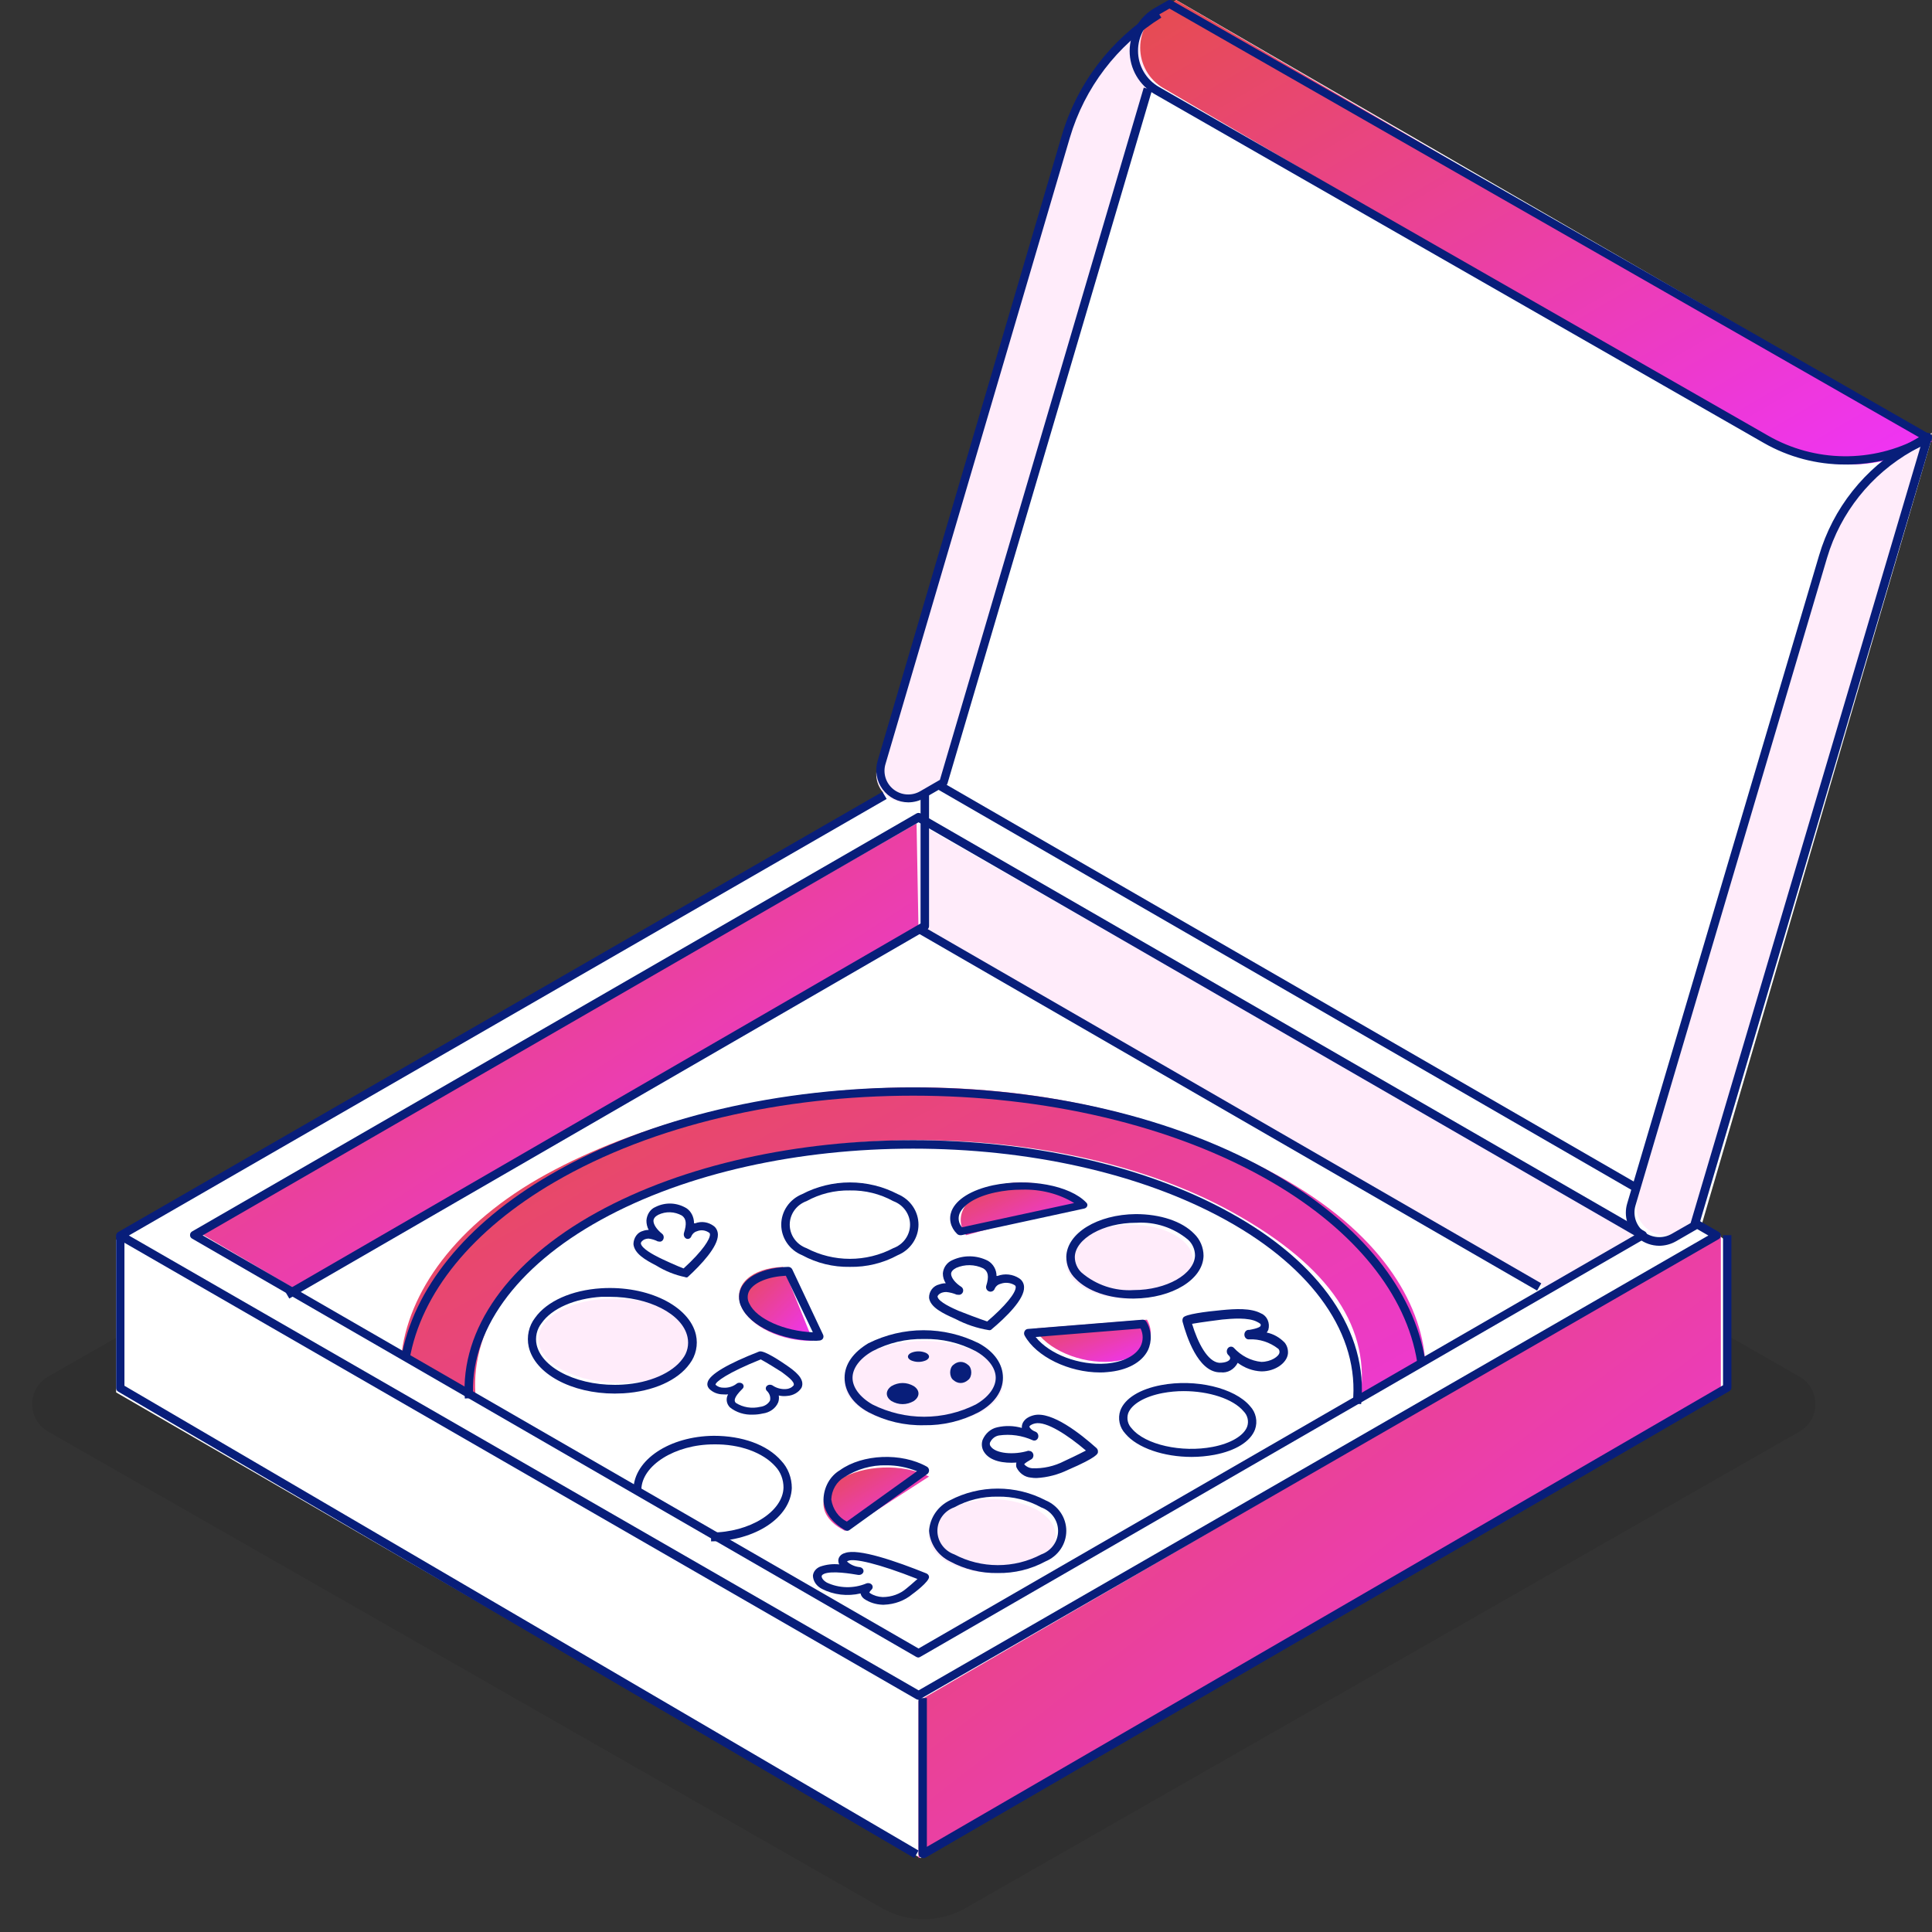 <svg width="183" height="183" viewBox="0 0 183 183" fill="none" xmlns="http://www.w3.org/2000/svg">
<rect x="0" y="0" width="183" height="183" fill="#333333" stroke="none"/>
<path opacity="0.08" d="M87.496 83L67.983 94.15L30.007 115.85L4.558 130.392C2.543 131.543 2.543 134.449 4.558 135.601L83.527 180.732C85.986 182.137 89.006 182.137 91.465 180.732L170.442 135.601C172.457 134.449 172.457 131.543 170.441 130.391L87.496 83Z" fill="black"/>
<path d="M183 41.442L111.413 0C111.413 0 103.024 6.433 101.357 12.469L83.794 72.478C83.658 72.922 83.642 73.394 83.748 73.846C83.854 74.298 84.078 74.713 84.397 75.05L84.183 74.938L11 117.439V131.89L87.191 176L163.381 131.867V117.439L161.23 115.847L183 41.442Z" fill="white"/>
<path d="M121.13 111.395C97.698 98.453 68.316 102.155 51.798 111.194C43.152 115.927 38.582 122.462 38 128.596L86.851 157L135 128.942C134.601 123.34 130.717 116.691 121.13 111.395Z" fill="url(#paint0_linear_3156_18992)"/>
<path d="M116.679 114.789C100.282 105.737 73.695 105.737 57.298 114.789C48.716 119.528 44.63 125.807 45.026 132.013L87.273 157L128.84 132.521C129.838 125.928 126.219 120.06 116.679 114.789Z" fill="white"/>
<path d="M87 161.126V176L163 131.537V117L87 161.126Z" fill="url(#paint1_linear_3156_18992)"/>
<path d="M87 78V88.201L146.395 122L155 116.848L87 78Z" fill="#FFECFA"/>
<path d="M19 116.831L27.779 122L87 88.04L86.819 78L19 116.831Z" fill="url(#paint2_linear_3156_18992)"/>
<path d="M87.182 73L11 117.06L87 161L163 117.052L87.182 73ZM18.692 117.06L87 77.599L155.3 117.099L87 156.6L18.692 117.06Z" fill="white"/>
<path d="M110 1C105.643 3.687 102.436 7.849 100.986 12.702L83.11 72.578C82.957 73.089 82.964 73.634 83.128 74.142C83.293 74.65 83.609 75.098 84.034 75.427C84.46 75.757 84.977 75.954 85.518 75.993C86.058 76.032 86.598 75.91 87.068 75.644L89.112 74.484L108.926 8.086L110 1Z" fill="#FFECFA"/>
<path d="M111.4 0L110.185 0.683C109.521 1.071 108.969 1.629 108.586 2.301C108.202 2.974 108 3.736 108 4.513C108 5.289 108.202 6.052 108.586 6.724C108.969 7.396 109.521 7.954 110.185 8.342L167.735 41.968C170.012 43.299 172.595 44 175.225 44C177.854 44 180.437 43.299 182.714 41.968L183 41.799L111.4 0Z" fill="url(#paint3_linear_3156_18992)"/>
<path d="M161.038 115.523L159.116 116.631C158.642 116.905 158.096 117.031 157.55 116.993C157.003 116.956 156.48 116.756 156.049 116.419C155.618 116.083 155.298 115.625 155.131 115.106C154.963 114.586 154.957 114.029 155.111 113.506L173.156 52.336C174.435 47.967 177.355 44.256 181.31 41.973L183 41L161.038 115.523Z" fill="#FFECFA"/>
<path d="M86.988 161C86.919 160.999 86.851 160.98 86.791 160.945L11.197 117.375C11.136 117.342 11.085 117.293 11.05 117.234C11.015 117.174 10.998 117.105 11 117.036C10.999 116.967 11.017 116.899 11.051 116.84C11.086 116.78 11.137 116.731 11.197 116.698L83.589 75L83.983 75.677L12.207 117.028L87.012 160.111L161.817 117.028L160.176 116.084L160.571 115.408L162.803 116.69C162.862 116.724 162.912 116.774 162.947 116.833C162.981 116.892 163 116.96 163 117.028C163 117.097 162.982 117.165 162.948 117.224C162.913 117.284 162.863 117.333 162.803 117.367L87.209 160.906C87.145 160.956 87.069 160.988 86.988 161Z" fill="#081E7A"/>
<path d="M89.28 74.117L88.883 74.805L154.884 112.911L155.281 112.223L89.28 74.117Z" fill="#081E7A"/>
<path d="M134.234 129C133.215 122.621 128.327 116.553 120.477 111.976C101.737 101.052 71.247 101.052 52.515 111.976C44.752 116.497 39.88 122.47 38.79 128.785L38 128.649C39.129 122.095 44.136 115.891 52.104 111.283C71.057 100.239 101.903 100.239 120.856 111.283C128.919 115.987 133.942 122.23 135 128.872L134.234 129Z" fill="#081E7A"/>
<path d="M128.927 133L128.133 132.919C128.816 126.461 124.418 120.14 116.084 115.546C99.773 106.553 73.222 106.553 56.918 115.546C48.822 120.011 44.417 126.154 44.821 132.419L44.028 132.467C43.599 125.88 48.163 119.454 56.537 114.836C73.063 105.721 99.939 105.721 116.457 114.836C125.093 119.567 129.641 126.186 128.927 133Z" fill="#081E7A"/>
<path d="M107.091 116C110.403 116 113.047 117.512 112.999 119.44C112.952 121.368 110.22 122.968 106.909 123C103.597 123.032 100.945 121.48 101.001 119.552C101.056 117.624 103.78 116 107.091 116Z" fill="#FFECFA"/>
<path d="M107.31 123C105.043 123 103.017 122.303 101.888 121.129C101.605 120.862 101.381 120.538 101.228 120.178C101.075 119.818 100.997 119.429 101 119.037C101.057 116.805 103.954 115.033 107.585 115C109.893 115 111.958 115.673 113.112 116.863C113.392 117.132 113.614 117.457 113.767 117.816C113.92 118.176 113.999 118.563 114 118.955C113.944 121.187 111.047 122.967 107.407 123H107.31ZM107.682 115.821H107.593C104.502 115.821 101.847 117.33 101.807 119.062C101.808 119.343 101.866 119.621 101.979 119.878C102.091 120.136 102.255 120.366 102.461 120.555C103.839 121.725 105.607 122.312 107.399 122.196C110.498 122.196 113.145 120.678 113.193 118.914C113.191 118.634 113.132 118.357 113.019 118.102C112.907 117.846 112.743 117.617 112.539 117.429C111.17 116.285 109.426 115.711 107.657 115.821H107.682Z" fill="#081E7A"/>
<path d="M80.502 119.998C78.921 120.028 77.361 119.646 75.983 118.894C75.395 118.655 74.894 118.253 74.541 117.738C74.188 117.223 74 116.618 74 116C74 115.382 74.188 114.777 74.541 114.262C74.894 113.747 75.395 113.345 75.983 113.106C77.373 112.38 78.927 112 80.506 112C82.085 112 83.639 112.38 85.03 113.106C85.614 113.348 86.112 113.751 86.463 114.266C86.813 114.78 87 115.383 87 116C87 116.617 86.813 117.22 86.463 117.734C86.112 118.249 85.614 118.652 85.03 118.894C83.648 119.646 82.086 120.027 80.502 119.998ZM80.502 112.759C79.065 112.732 77.647 113.082 76.397 113.771C75.929 113.941 75.526 114.245 75.241 114.644C74.957 115.042 74.804 115.515 74.804 116C74.804 116.485 74.957 116.958 75.241 117.356C75.526 117.755 75.929 118.059 76.397 118.229C77.658 118.891 79.069 119.238 80.502 119.238C81.936 119.238 83.347 118.891 84.608 118.229C85.076 118.059 85.479 117.755 85.763 117.356C86.048 116.958 86.201 116.485 86.201 116C86.201 115.515 86.048 115.042 85.763 114.644C85.479 114.245 85.076 113.941 84.608 113.771C83.358 113.082 81.94 112.732 80.502 112.759Z" fill="#081E7A"/>
<path d="M51.072 127.398C50.503 125.208 53.377 123.222 57.474 123.018C61.572 122.813 65.369 124.397 65.93 126.602C66.49 128.807 63.625 130.778 59.519 130.982C55.414 131.187 51.632 129.61 51.072 127.398Z" fill="#FFECFA"/>
<path d="M58.228 132C54.162 132 50.664 130.142 50.08 127.567C49.974 127.093 49.974 126.599 50.078 126.125C50.181 125.65 50.387 125.206 50.68 124.826C51.8 123.251 54.146 122.201 56.939 122.026C61.35 121.751 65.296 123.692 65.92 126.434C66.025 126.908 66.027 127.4 65.924 127.875C65.822 128.349 65.618 128.794 65.328 129.175C64.199 130.758 61.854 131.8 59.06 131.975L58.228 132ZM57.764 122.834H56.963C54.442 122.993 52.265 123.934 51.296 125.334C51.073 125.616 50.915 125.947 50.835 126.303C50.754 126.658 50.753 127.028 50.832 127.384C51.36 129.709 55.026 131.4 58.988 131.15C61.51 131 63.687 130.05 64.663 128.692C64.883 128.409 65.039 128.077 65.118 127.722C65.197 127.367 65.198 126.998 65.12 126.642C64.647 124.442 61.422 122.834 57.764 122.834Z" fill="#081E7A"/>
<path d="M67.354 146V145.162C71.019 145.162 74.16 143.178 74.213 140.908C74.215 140.538 74.149 140.171 74.02 139.83C73.891 139.488 73.702 139.18 73.463 138.923C72.294 137.591 70.075 136.771 67.616 136.812C63.95 136.812 60.81 138.797 60.75 141.067H60C60.068 138.27 63.411 136.042 67.609 136C70.3 136 72.669 136.838 73.996 138.362C74.313 138.693 74.566 139.094 74.739 139.539C74.912 139.984 75.001 140.464 75 140.95C74.888 143.73 71.552 145.958 67.354 146Z" fill="#081E7A"/>
<path d="M98.243 147.976C96.939 148.648 95.481 149 94 149C92.519 149 91.061 148.648 89.757 147.976C87.414 146.611 87.414 144.389 89.757 143.024C91.061 142.352 92.519 142 94 142C95.481 142 96.939 142.352 98.243 143.024C100.586 144.389 100.586 146.611 98.243 147.976Z" fill="#FFECFA"/>
<path d="M94.503 148.999C92.921 149.027 91.36 148.646 89.98 147.895C89.419 147.621 88.942 147.21 88.595 146.703C88.248 146.196 88.043 145.61 88 145.002C88.04 144.394 88.244 143.807 88.591 143.299C88.939 142.791 89.417 142.381 89.98 142.109C91.371 141.381 92.926 141 94.507 141C96.087 141 97.643 141.381 99.034 142.109C99.618 142.352 100.115 142.755 100.464 143.269C100.814 143.784 101 144.386 101 145.002C101 145.618 100.814 146.221 100.464 146.735C100.115 147.249 99.618 147.653 99.034 147.895C97.651 148.646 96.088 149.027 94.503 148.999ZM94.503 141.762C93.065 141.737 91.645 142.086 90.393 142.773C89.923 142.941 89.517 143.244 89.231 143.643C88.945 144.042 88.791 144.516 88.791 145.002C88.791 145.488 88.945 145.962 89.231 146.361C89.517 146.76 89.923 147.064 90.393 147.232C91.655 147.899 93.069 148.249 94.506 148.25C95.943 148.252 97.358 147.904 98.621 147.239C99.091 147.071 99.496 146.768 99.783 146.369C100.069 145.97 100.223 145.496 100.223 145.01C100.223 144.524 100.069 144.05 99.783 143.651C99.496 143.252 99.091 142.948 98.621 142.78C97.368 142.087 95.945 141.735 94.503 141.762Z" fill="#081E7A"/>
<path d="M112.87 138C110.255 138 107.736 137.164 106.595 135.8C106.321 135.507 106.132 135.149 106.049 134.762C105.965 134.375 105.99 133.974 106.119 133.599C106.547 132.457 107.958 131.583 109.97 131.2C113.242 130.578 116.942 131.453 118.408 133.193C118.683 133.487 118.871 133.847 118.953 134.235C119.036 134.623 119.009 135.026 118.875 135.401C118.447 136.543 117.045 137.417 115.025 137.801C114.314 137.932 113.593 137.999 112.87 138ZM112.125 131.767C111.455 131.766 110.786 131.828 110.128 131.951C108.433 132.273 107.189 133.001 106.864 133.86C106.78 134.11 106.768 134.378 106.829 134.635C106.891 134.892 107.023 135.127 107.213 135.317C108.48 136.85 111.919 137.617 114.874 137.049C116.562 136.727 117.814 135.991 118.131 135.133C118.218 134.883 118.232 134.615 118.172 134.358C118.112 134.101 117.98 133.865 117.79 133.676C116.8 132.495 114.494 131.767 112.125 131.767Z" fill="#081E7A"/>
<path d="M92.804 128.175C95.732 129.775 95.732 132.271 92.804 133.83C91.139 134.601 89.33 135 87.5 135C85.67 135 83.861 134.601 82.196 133.83C79.268 132.231 79.268 129.735 82.196 128.175C83.86 127.401 85.669 127 87.5 127C89.331 127 91.14 127.401 92.804 128.175Z" fill="#FFECFA"/>
<path d="M87.519 134.997C85.699 135.043 83.896 134.62 82.256 133.764C80.752 132.947 80 131.763 80 130.497C80 129.232 80.812 128.097 82.256 127.231C83.896 126.42 85.678 126 87.481 126C89.284 126 91.066 126.42 92.707 127.231C94.21 128.048 95 129.232 95 130.497C95 131.763 94.188 132.947 92.707 133.764C91.09 134.608 89.313 135.03 87.519 134.997ZM87.519 126.831C85.834 126.794 84.165 127.189 82.647 127.983C81.421 128.677 80.752 129.616 80.752 130.506C80.752 131.396 81.421 132.335 82.647 133.037C84.18 133.8 85.847 134.195 87.534 134.195C89.221 134.195 90.888 133.8 92.421 133.037C93.647 132.335 94.316 131.404 94.316 130.506C94.316 129.607 93.647 128.677 92.421 127.983C90.894 127.184 89.214 126.789 87.519 126.831Z" fill="#081E7A"/>
<path d="M86.555 131.294C87.148 131.684 87.148 132.296 86.555 132.706C86.221 132.9 85.861 133 85.497 133C85.133 133 84.773 132.9 84.439 132.706C83.854 132.316 83.854 131.704 84.439 131.294C84.773 131.1 85.133 131 85.497 131C85.861 131 86.221 131.1 86.555 131.294Z" fill="#081E7A"/>
<path d="M87.706 128.146C88.098 128.341 88.098 128.659 87.706 128.854C87.485 128.95 87.244 129 87 129C86.756 129 86.515 128.95 86.294 128.854C85.902 128.659 85.902 128.341 86.294 128.146C86.515 128.05 86.756 128 87 128C87.244 128 87.485 128.05 87.706 128.146Z" fill="#081E7A"/>
<path d="M91.704 129.291C91.793 129.356 91.868 129.457 91.92 129.582C91.972 129.708 92 129.852 92 130C92 130.148 91.972 130.292 91.92 130.418C91.868 130.543 91.793 130.644 91.704 130.709C91.49 130.899 91.245 131 90.996 131C90.747 131 90.502 130.899 90.288 130.709C90.201 130.641 90.129 130.54 90.078 130.415C90.027 130.29 90 130.146 90 130C90 129.854 90.027 129.71 90.078 129.585C90.129 129.46 90.201 129.359 90.288 129.291C90.502 129.101 90.747 129 90.996 129C91.245 129 91.49 129.101 91.704 129.291Z" fill="#081E7A"/>
<path d="M80.036 145C77.544 143.75 77.305 141.581 79.511 140.166C81.717 138.751 85.507 138.594 88 139.859L80.036 145Z" fill="url(#paint4_linear_3156_18992)"/>
<path d="M80.251 145C80.192 145.003 80.133 144.989 80.081 144.959C78.797 144.236 78.052 143.213 78 142.068C78.009 141.49 78.157 140.924 78.431 140.43C78.705 139.936 79.094 139.532 79.557 139.258C81.69 137.723 85.387 137.569 87.8 138.925C87.858 138.957 87.907 139.006 87.942 139.066C87.978 139.126 87.997 139.195 88 139.266C88.002 139.337 87.988 139.407 87.958 139.47C87.928 139.533 87.884 139.586 87.83 139.624L80.45 144.935C80.392 144.979 80.322 145.002 80.251 145ZM83.941 138.795C82.545 138.76 81.167 139.154 79.963 139.932C79.609 140.132 79.31 140.431 79.095 140.799C78.88 141.167 78.757 141.59 78.738 142.027C78.807 142.484 78.978 142.914 79.236 143.28C79.493 143.646 79.829 143.935 80.214 144.123L86.856 139.356C85.922 138.979 84.935 138.789 83.941 138.795Z" fill="#081E7A"/>
<path d="M91.506 117C90.204 115.221 91.506 113.117 94.384 112.312C97.263 111.508 100.69 112.312 102 114.092L91.506 117Z" fill="url(#paint5_linear_3156_18992)"/>
<path d="M90.976 117C90.913 117 90.85 116.988 90.793 116.965C90.737 116.942 90.687 116.909 90.648 116.867C90.347 116.573 90.141 116.219 90.051 115.84C89.961 115.461 89.99 115.069 90.134 114.702C90.581 113.595 92.012 112.712 94.058 112.27C97.426 111.57 101.349 112.27 102.907 113.924C102.952 113.969 102.983 114.023 102.994 114.081C103.006 114.139 102.999 114.198 102.974 114.253C102.953 114.308 102.916 114.357 102.866 114.396C102.816 114.436 102.755 114.463 102.688 114.477L91.086 116.993L90.976 117ZM96.794 112.684C95.942 112.681 95.093 112.771 94.268 112.95C92.525 113.321 91.279 114.064 90.9 114.926C90.809 115.145 90.782 115.38 90.82 115.61C90.858 115.84 90.96 116.059 91.119 116.25L101.745 113.952C100.321 113.08 98.586 112.633 96.82 112.684H96.794Z" fill="#081E7A"/>
<path d="M77 126.996C74.02 127.086 70.971 125.604 70.185 123.67C69.399 121.735 71.189 120.099 74.168 120L77 126.996Z" fill="url(#paint6_linear_3156_18992)"/>
<path d="M77.305 127C74.107 127 71.085 125.643 70.229 123.807C70.066 123.493 69.988 123.141 70.002 122.787C70.016 122.433 70.122 122.089 70.309 121.788C70.965 120.726 72.596 120.056 74.666 120C74.744 120 74.82 120.022 74.887 120.063C74.953 120.104 75.007 120.162 75.042 120.231L77.952 126.401C77.984 126.46 78 126.526 78 126.593C78 126.66 77.984 126.726 77.952 126.785C77.917 126.84 77.868 126.887 77.811 126.92C77.754 126.953 77.69 126.972 77.624 126.976L77.305 127ZM74.434 120.838C72.779 120.926 71.468 121.453 70.989 122.235C70.879 122.427 70.821 122.644 70.821 122.865C70.821 123.087 70.879 123.304 70.989 123.496C71.66 124.925 74.323 126.098 76.993 126.194L74.434 120.838Z" fill="#081E7A"/>
<path d="M108.643 125C109.735 126.96 108.238 128.739 105.299 128.974C102.36 129.21 99.092 127.799 98 125.839L108.643 125Z" fill="url(#paint7_linear_3156_18992)"/>
<path d="M104.198 130C101.253 130 98.145 128.508 97.047 126.492C97.016 126.432 97 126.364 97 126.296C97 126.227 97.016 126.159 97.047 126.099C97.076 126.036 97.12 125.983 97.174 125.944C97.229 125.905 97.293 125.882 97.358 125.878L108.217 125.001C108.291 124.996 108.365 125.013 108.431 125.049C108.497 125.085 108.552 125.139 108.591 125.206C108.834 125.606 108.973 126.065 108.997 126.539C109.02 127.013 108.926 127.486 108.724 127.91C108.14 129.066 106.737 129.82 104.868 129.967C104.645 129.99 104.422 130.001 104.198 130ZM98.098 126.64C99.399 128.279 102.235 129.361 104.805 129.156C106.363 129.025 107.586 128.418 108.038 127.517C108.167 127.257 108.234 126.969 108.234 126.677C108.234 126.384 108.167 126.096 108.038 125.837L98.098 126.64Z" fill="#081E7A"/>
<path d="M93.645 125.988C92.546 125.808 91.482 125.451 90.494 124.929C89.3 124.407 88.122 123.828 88.001 122.934C87.992 122.639 88.085 122.35 88.262 122.117C88.44 121.884 88.692 121.722 88.975 121.659C89.17 121.587 89.377 121.551 89.584 121.551C89.402 121.275 89.306 120.949 89.308 120.616C89.331 120.337 89.429 120.071 89.593 119.847C89.757 119.623 89.979 119.451 90.234 119.349C90.762 119.107 91.336 118.988 91.915 119.001C92.494 119.014 93.063 119.158 93.58 119.424C93.827 119.569 94.031 119.778 94.174 120.029C94.317 120.28 94.392 120.566 94.392 120.856H94.49C94.826 120.73 95.187 120.686 95.543 120.726C95.9 120.766 96.243 120.89 96.544 121.088C96.682 121.176 96.795 121.298 96.875 121.443C96.954 121.587 96.997 121.75 96.999 121.915C97.048 123.05 95.318 124.755 93.856 125.972C93.79 126.002 93.715 126.008 93.645 125.988ZM89.633 122.379C89.498 122.377 89.364 122.397 89.235 122.437C88.926 122.545 88.796 122.743 88.805 122.818C88.878 123.323 90.283 123.935 90.811 124.167C91.087 124.283 92.955 124.995 93.507 125.169C95.18 123.745 96.236 122.47 96.211 121.899C96.208 121.866 96.198 121.833 96.181 121.805C96.164 121.776 96.141 121.752 96.114 121.733C95.915 121.613 95.692 121.539 95.462 121.516C95.232 121.493 95 121.522 94.782 121.601C94.663 121.627 94.552 121.681 94.457 121.756C94.361 121.832 94.284 121.929 94.23 122.04C94.197 122.149 94.124 122.242 94.025 122.296C93.926 122.35 93.809 122.362 93.702 122.329C93.594 122.296 93.504 122.221 93.45 122.12C93.397 122.019 93.385 121.901 93.418 121.791C93.694 120.906 93.612 120.425 93.125 120.136C92.727 119.946 92.294 119.845 91.854 119.838C91.415 119.831 90.979 119.918 90.575 120.094C90.258 120.26 90.096 120.45 90.088 120.657C90.088 121.021 90.478 121.526 91.054 121.891C91.133 121.945 91.191 122.026 91.218 122.12C91.244 122.213 91.237 122.313 91.199 122.402C91.16 122.491 91.091 122.563 91.006 122.606C90.92 122.649 90.822 122.659 90.729 122.636H90.632C90.313 122.5 89.977 122.414 89.633 122.379Z" fill="#081E7A"/>
<path d="M71.336 133.995C70.934 134.016 70.532 133.965 70.153 133.846C69.773 133.726 69.425 133.539 69.129 133.298C68.97 133.131 68.869 132.927 68.84 132.71C68.81 132.493 68.853 132.273 68.964 132.077C68.807 132.091 68.648 132.091 68.491 132.077C68.237 132.078 67.986 132.029 67.756 131.934C67.525 131.838 67.322 131.699 67.159 131.526C67.085 131.439 67.034 131.337 67.012 131.229C66.99 131.121 66.998 131.01 67.033 130.905C67.254 130.173 68.893 129.197 71.904 128.018C72.337 127.843 74.031 128.994 74.544 129.35C75.198 129.81 76.301 130.578 75.923 131.443C75.787 131.664 75.59 131.852 75.35 131.989C75.111 132.125 74.836 132.206 74.552 132.224C74.288 132.257 74.02 132.242 73.764 132.182C73.804 132.401 73.785 132.626 73.708 132.838C73.593 133.114 73.395 133.358 73.135 133.544C72.876 133.729 72.565 133.849 72.235 133.891C71.941 133.959 71.639 133.994 71.336 133.995ZM70.052 130.975C70.151 130.975 70.246 131.007 70.32 131.066C70.356 131.098 70.385 131.136 70.405 131.178C70.425 131.22 70.436 131.265 70.436 131.31C70.436 131.356 70.425 131.401 70.405 131.442C70.385 131.484 70.356 131.522 70.32 131.554C69.445 132.412 69.531 132.726 69.705 132.886C70.035 133.096 70.413 133.238 70.812 133.302C71.212 133.365 71.622 133.35 72.014 133.256C72.211 133.232 72.398 133.166 72.559 133.062C72.72 132.959 72.85 132.822 72.936 132.663C72.973 132.498 72.964 132.328 72.911 132.166C72.857 132.005 72.76 131.857 72.629 131.736C72.569 131.672 72.537 131.592 72.537 131.509C72.537 131.426 72.569 131.346 72.629 131.282C72.69 131.221 72.774 131.179 72.866 131.166C72.957 131.152 73.052 131.166 73.133 131.205L73.204 131.247C73.556 131.484 73.992 131.601 74.433 131.575C74.578 131.569 74.72 131.534 74.848 131.474C74.976 131.414 75.087 131.329 75.174 131.226C75.34 130.864 74.386 130.229 74.039 129.957C73.85 129.824 72.463 128.973 72.061 128.764C68.909 130.027 67.75 130.905 67.774 131.164C67.869 131.253 67.983 131.324 68.111 131.372C68.239 131.421 68.376 131.444 68.515 131.443C68.962 131.472 69.403 131.344 69.744 131.087C69.783 131.049 69.831 131.02 69.884 131C69.937 130.981 69.994 130.972 70.052 130.975Z" fill="#081E7A"/>
<path d="M98.18 140C97.996 140.002 97.811 139.988 97.628 139.957C97.347 139.933 97.075 139.831 96.838 139.66C96.602 139.489 96.409 139.255 96.276 138.98C96.238 138.835 96.238 138.681 96.276 138.535C95.087 138.621 93.765 138.415 93.206 137.524C93.1 137.362 93.032 137.172 93.009 136.973C92.986 136.774 93.008 136.572 93.073 136.385C93.203 136.081 93.395 135.814 93.636 135.607C93.876 135.4 94.158 135.259 94.457 135.195C95.228 135.016 96.026 135.037 96.789 135.255V135.152C96.789 134.904 96.937 134.296 97.939 134.047C99.626 133.653 102.362 135.82 103.854 137.156C103.909 137.203 103.95 137.265 103.975 137.336C103.999 137.407 104.006 137.484 103.994 137.559C103.994 137.679 103.924 138.038 101.173 139.22C100.227 139.681 99.213 139.945 98.18 140ZM97.496 137.43C97.575 137.431 97.652 137.457 97.717 137.506C97.782 137.555 97.832 137.624 97.862 137.704C97.895 137.803 97.894 137.911 97.86 138.009C97.826 138.107 97.76 138.187 97.675 138.235L97.597 138.278C97.426 138.381 97.061 138.586 97.014 138.706C97.214 138.92 97.475 139.05 97.753 139.075C98.811 139.119 99.864 138.884 100.823 138.389C101.041 138.295 102.207 137.739 102.859 137.396C101.149 135.94 99.105 134.595 98.048 134.827C97.644 134.921 97.504 135.075 97.504 135.135C97.504 135.195 97.667 135.46 98.087 135.614C98.184 135.653 98.264 135.732 98.311 135.834C98.357 135.936 98.366 136.054 98.336 136.163C98.319 136.216 98.293 136.266 98.259 136.308C98.225 136.351 98.183 136.385 98.137 136.41C98.091 136.435 98.041 136.449 97.989 136.452C97.938 136.455 97.887 136.447 97.838 136.428C96.823 135.969 95.716 135.809 94.628 135.966C94.45 135.995 94.28 136.07 94.133 136.184C93.986 136.299 93.865 136.45 93.781 136.625C93.758 136.682 93.749 136.745 93.756 136.807C93.763 136.869 93.785 136.927 93.82 136.976C94.278 137.704 96.074 137.833 97.403 137.413L97.496 137.43Z" fill="#081E7A"/>
<path d="M83.736 152H83.581C82.953 151.978 82.35 151.784 81.856 151.447C81.675 151.315 81.553 151.133 81.511 150.931C80.901 151.076 80.264 151.112 79.637 151.039C79.01 150.966 78.407 150.784 77.862 150.505C77.607 150.377 77.393 150.195 77.242 149.975C77.091 149.755 77.008 149.505 77 149.249C77.016 149.069 77.086 148.895 77.204 148.745C77.323 148.595 77.484 148.475 77.673 148.397C78.248 148.19 78.875 148.115 79.493 148.18C79.452 148.105 79.425 148.024 79.415 147.941C79.382 147.76 79.427 147.574 79.541 147.42C79.656 147.266 79.832 147.153 80.036 147.104C81.269 146.626 84.909 147.889 87.747 149.033C87.814 149.062 87.872 149.106 87.916 149.159C87.959 149.212 87.987 149.274 87.997 149.339C88.075 149.795 86.436 150.991 86.419 150.998C85.698 151.608 84.743 151.965 83.736 152ZM82.348 150.841C82.366 150.867 82.389 150.89 82.417 150.909C82.765 151.133 83.183 151.26 83.616 151.275C84.454 151.272 85.257 150.982 85.85 150.468C85.97 150.37 86.548 149.892 86.902 149.563C83.133 148.068 80.916 147.612 80.373 147.829C80.32 147.848 80.27 147.873 80.226 147.904C80.544 148.203 80.975 148.394 81.442 148.442C81.554 148.46 81.653 148.516 81.718 148.597C81.782 148.678 81.807 148.778 81.787 148.876C81.764 148.973 81.698 149.059 81.603 149.115C81.508 149.171 81.391 149.192 81.278 149.175C80.657 149.07 78.768 148.748 78.035 149.085C77.837 149.175 77.828 149.279 77.828 149.309C77.828 149.451 77.949 149.69 78.328 149.907C78.893 150.174 79.523 150.322 80.166 150.337C80.809 150.353 81.448 150.236 82.029 149.997C82.116 149.956 82.217 149.943 82.314 149.959C82.412 149.976 82.5 150.02 82.563 150.086C82.626 150.153 82.66 150.236 82.66 150.322C82.66 150.408 82.626 150.491 82.563 150.557C82.474 150.643 82.398 150.738 82.339 150.841H82.348Z" fill="#081E7A"/>
<path d="M64.894 120.968C63.934 120.769 63.007 120.397 62.147 119.867C61.109 119.333 60.093 118.741 60 117.845C60.005 117.552 60.096 117.269 60.259 117.043C60.421 116.816 60.645 116.659 60.895 116.596C61.073 116.532 61.258 116.499 61.445 116.498C61.299 116.227 61.224 115.913 61.231 115.594C61.253 115.312 61.345 115.043 61.496 114.818C61.647 114.594 61.85 114.424 62.082 114.328C62.549 114.094 63.055 113.982 63.564 114.002C64.073 114.022 64.572 114.173 65.023 114.443C65.242 114.588 65.423 114.797 65.549 115.048C65.674 115.299 65.74 115.584 65.739 115.873H65.846C66.142 115.76 66.456 115.726 66.764 115.773C67.073 115.82 67.368 115.947 67.628 116.144C67.744 116.236 67.838 116.359 67.903 116.502C67.968 116.645 68.001 116.805 68 116.966C68 118.1 66.44 119.768 65.138 120.968C65.1 120.989 65.058 121 65.016 121C64.974 121 64.932 120.989 64.894 120.968ZM61.431 117.319C61.32 117.322 61.209 117.341 61.102 117.377C60.823 117.484 60.694 117.681 60.701 117.763C60.744 118.256 61.953 118.881 62.411 119.111C62.655 119.242 64.272 119.982 64.751 120.146C66.605 118.453 67.263 117.352 67.249 116.925C67.25 116.894 67.244 116.863 67.231 116.836C67.219 116.808 67.2 116.785 67.177 116.769C67.007 116.647 66.815 116.57 66.616 116.544C66.416 116.519 66.214 116.545 66.025 116.621C65.916 116.648 65.814 116.7 65.724 116.775C65.634 116.85 65.558 116.946 65.503 117.056C65.487 117.11 65.463 117.16 65.43 117.203C65.398 117.246 65.359 117.282 65.314 117.307C65.27 117.333 65.222 117.348 65.173 117.352C65.123 117.357 65.074 117.35 65.027 117.332C64.98 117.314 64.936 117.286 64.899 117.249C64.861 117.211 64.831 117.166 64.808 117.116C64.786 117.065 64.773 117.01 64.769 116.953C64.766 116.896 64.772 116.839 64.787 116.785C65.059 115.914 65.002 115.438 64.594 115.142C64.246 114.947 63.865 114.839 63.477 114.827C63.09 114.814 62.705 114.896 62.347 115.068C62.054 115.224 61.903 115.421 61.896 115.635C61.896 115.996 62.211 116.457 62.698 116.851C62.772 116.903 62.827 116.984 62.853 117.08C62.878 117.175 62.871 117.278 62.834 117.369C62.797 117.461 62.733 117.535 62.652 117.575C62.572 117.616 62.481 117.622 62.397 117.591H62.318C62.037 117.448 61.737 117.357 61.431 117.319Z" fill="#081E7A"/>
<path d="M115.619 129.987H115.45C113.464 129.87 112.39 126.596 112.014 125.194C111.999 125.128 111.996 125.06 112.006 124.994C112.015 124.927 112.037 124.863 112.07 124.807C112.262 124.492 114.153 124.24 115.707 124.096C117.012 123.971 118.494 123.881 119.456 124.411C119.726 124.52 119.948 124.741 120.075 125.03C120.202 125.319 120.224 125.651 120.137 125.958C120.095 126.051 120.044 126.139 119.984 126.219C120.623 126.35 121.215 126.684 121.691 127.181C121.802 127.321 121.886 127.485 121.939 127.663C121.991 127.841 122.01 128.029 121.995 128.215C121.899 129.115 120.769 129.897 119.512 129.897H119.456C118.664 129.859 117.897 129.579 117.237 129.088C117.074 129.398 116.834 129.648 116.547 129.808C116.26 129.967 115.937 130.03 115.619 129.987ZM112.911 125.391C113.456 127.19 114.377 128.989 115.49 129.088C116.131 129.088 116.452 128.89 116.508 128.719C116.564 128.548 116.412 128.413 116.348 128.35C116.266 128.274 116.214 128.164 116.205 128.045C116.195 127.926 116.228 127.808 116.295 127.716C116.363 127.624 116.461 127.567 116.567 127.556C116.673 127.545 116.778 127.581 116.86 127.658C117.567 128.429 118.49 128.902 119.472 128.998C120.385 128.998 121.162 128.476 121.194 128.098C121.2 128.038 121.194 127.976 121.176 127.919C121.158 127.861 121.128 127.809 121.09 127.766C120.274 127.13 119.294 126.814 118.302 126.866C118.196 126.876 118.091 126.838 118.01 126.76C117.928 126.682 117.878 126.572 117.87 126.453C117.861 126.333 117.895 126.215 117.964 126.124C118.033 126.033 118.132 125.977 118.238 125.967H118.342C118.639 125.913 119.327 125.778 119.4 125.589C119.472 125.4 119.327 125.346 119.103 125.221C118.262 124.753 116.644 124.906 115.771 124.987C115.482 125.023 113.712 125.248 112.927 125.391H112.911Z" fill="#081E7A"/>
<path d="M87.397 175.986C87.327 175.983 87.259 175.964 87.198 175.93C87.138 175.895 87.089 175.845 87.054 175.785C87.019 175.725 87 175.657 87 175.587V160.841H87.794V174.933L163.206 131.212V117H164V131.428C164 131.497 163.981 131.565 163.946 131.625C163.911 131.686 163.862 131.736 163.802 131.77L87.619 175.986C87.546 176.005 87.47 176.005 87.397 175.986Z" fill="#081E7A"/>
<path d="M86.607 176L11.197 131.818C11.136 131.784 11.086 131.735 11.051 131.674C11.017 131.614 10.999 131.545 11 131.475V117H11.787V131.259L87 175.281L86.607 176Z" fill="#081E7A"/>
<path d="M27.401 123L27 122.308L87.197 87.473V75H88V87.722C87.999 87.793 87.981 87.863 87.945 87.925C87.91 87.987 87.86 88.039 87.799 88.076L27.401 123Z" fill="#081E7A"/>
<path d="M87.171 87.6L86.774 88.287L145.594 122.246L145.99 121.559L87.171 87.6Z" fill="#081E7A"/>
<path d="M87.004 157C86.935 157.001 86.866 156.985 86.805 156.952L18.199 117.325C18.137 117.292 18.086 117.243 18.051 117.182C18.015 117.122 17.998 117.053 18 116.983C17.999 116.913 18.017 116.844 18.052 116.784C18.087 116.724 18.138 116.674 18.199 116.641L86.805 77.053C86.865 77.018 86.934 77 87.004 77C87.074 77 87.143 77.018 87.203 77.053L155.801 116.641C155.862 116.674 155.913 116.724 155.948 116.784C155.983 116.844 156.001 116.913 156 116.983C156.002 117.053 155.984 117.122 155.949 117.182C155.914 117.243 155.863 117.292 155.801 117.325L87.203 156.92C87.144 156.962 87.076 156.99 87.004 157ZM19.195 117.015L87.004 156.148L154.805 117.015L87.004 77.889L19.195 117.015Z" fill="#081E7A"/>
<path d="M86.04 76C85.565 75.997 85.096 75.883 84.672 75.668C84.248 75.453 83.88 75.142 83.598 74.76C83.315 74.379 83.126 73.936 83.045 73.469C82.964 73.001 82.993 72.521 83.13 72.067L100.583 12.799C102.034 7.9 105.236 3.702 109.582 1L110 1.669C105.814 4.271 102.732 8.315 101.34 13.035L83.887 72.327C83.748 72.76 83.744 73.225 83.877 73.661C84.009 74.096 84.271 74.481 84.628 74.765C84.985 75.048 85.42 75.217 85.875 75.248C86.33 75.278 86.784 75.171 87.176 74.938L89.029 73.868L108.336 8.299L109.125 8.52L89.747 74.207C89.718 74.303 89.653 74.384 89.566 74.435L87.57 75.583C87.105 75.852 86.578 75.995 86.04 76Z" fill="#081E7A"/>
<path d="M174.778 43.999C172.07 44.002 169.409 43.297 167.065 41.955L109.388 8.927C108.661 8.511 108.058 7.913 107.639 7.192C107.22 6.471 106.999 5.654 107 4.822C107.005 3.995 107.228 3.184 107.647 2.469C108.066 1.755 108.666 1.161 109.388 0.748L110.606 0.053C110.666 0.018 110.735 0 110.805 0C110.875 0 110.943 0.018 111.004 0.053L182.801 41.149C182.861 41.184 182.911 41.233 182.946 41.293C182.981 41.352 183 41.42 183 41.489C182.999 41.559 182.981 41.627 182.946 41.688C182.911 41.749 182.861 41.8 182.801 41.836L182.514 41.994C180.16 43.329 177.49 44.021 174.778 43.999ZM110.773 0.811L109.754 1.395C109.154 1.746 108.657 2.248 108.313 2.849C107.97 3.45 107.791 4.131 107.796 4.822C107.796 5.515 107.98 6.196 108.329 6.796C108.679 7.396 109.181 7.894 109.786 8.241L167.494 41.276C169.668 42.518 172.127 43.186 174.635 43.217C177.144 43.247 179.618 42.639 181.822 41.449L110.773 0.811Z" fill="#081E7A"/>
<path d="M157.16 118C156.454 117.995 155.769 117.756 155.216 117.32C154.714 116.937 154.341 116.411 154.148 115.812C153.955 115.214 153.951 114.571 154.136 113.97L172.302 52.617C173.618 48.146 176.625 44.352 180.695 42.029L182.396 41.053C182.466 41.014 182.545 40.995 182.625 41.001C182.705 41.007 182.782 41.036 182.845 41.085C182.908 41.134 182.955 41.2 182.98 41.276C183.005 41.351 183.007 41.432 182.985 41.509L160.877 116.225C160.864 116.274 160.842 116.321 160.81 116.361C160.778 116.401 160.737 116.434 160.691 116.457L158.764 117.568C158.276 117.849 157.723 117.998 157.16 118ZM181.928 42.245L181.122 42.724C177.218 44.937 174.328 48.562 173.059 52.841L154.91 114.201C154.78 114.648 154.788 115.123 154.932 115.566C155.077 116.008 155.351 116.398 155.72 116.685C156.089 116.972 156.536 117.143 157.003 117.176C157.471 117.21 157.938 117.104 158.345 116.872L160.135 115.849L181.928 42.245Z" fill="#081E7A"/>
<defs>
<linearGradient id="paint0_linear_3156_18992" x1="38" y1="103" x2="83.899" y2="185.448" gradientUnits="userSpaceOnUse">
<stop stop-color="#E64C4E"/>
<stop offset="1" stop-color="#EF33F9"/>
</linearGradient>
<linearGradient id="paint1_linear_3156_18992" x1="87" y1="117" x2="144.158" y2="190.627" gradientUnits="userSpaceOnUse">
<stop stop-color="#E64C4E"/>
<stop offset="1" stop-color="#EF33F9"/>
</linearGradient>
<linearGradient id="paint2_linear_3156_18992" x1="19" y1="78" x2="59.137" y2="140.029" gradientUnits="userSpaceOnUse">
<stop stop-color="#E64C4E"/>
<stop offset="1" stop-color="#EF33F9"/>
</linearGradient>
<linearGradient id="paint3_linear_3156_18992" x1="108" y1="0" x2="146.408" y2="65.468" gradientUnits="userSpaceOnUse">
<stop stop-color="#E64C4E"/>
<stop offset="1" stop-color="#EF33F9"/>
</linearGradient>
<linearGradient id="paint4_linear_3156_18992" x1="78" y1="139" x2="83.294" y2="147.824" gradientUnits="userSpaceOnUse">
<stop stop-color="#E64C4E"/>
<stop offset="1" stop-color="#EF33F9"/>
</linearGradient>
<linearGradient id="paint5_linear_3156_18992" x1="91" y1="112" x2="94.767" y2="120.288" gradientUnits="userSpaceOnUse">
<stop stop-color="#E64C4E"/>
<stop offset="1" stop-color="#EF33F9"/>
</linearGradient>
<linearGradient id="paint6_linear_3156_18992" x1="70" y1="120" x2="77" y2="127" gradientUnits="userSpaceOnUse">
<stop stop-color="#E64C4E"/>
<stop offset="1" stop-color="#EF33F9"/>
</linearGradient>
<linearGradient id="paint7_linear_3156_18992" x1="98" y1="125" x2="100.569" y2="132.066" gradientUnits="userSpaceOnUse">
<stop stop-color="#E64C4E"/>
<stop offset="1" stop-color="#EF33F9"/>
</linearGradient>
</defs>
</svg>
